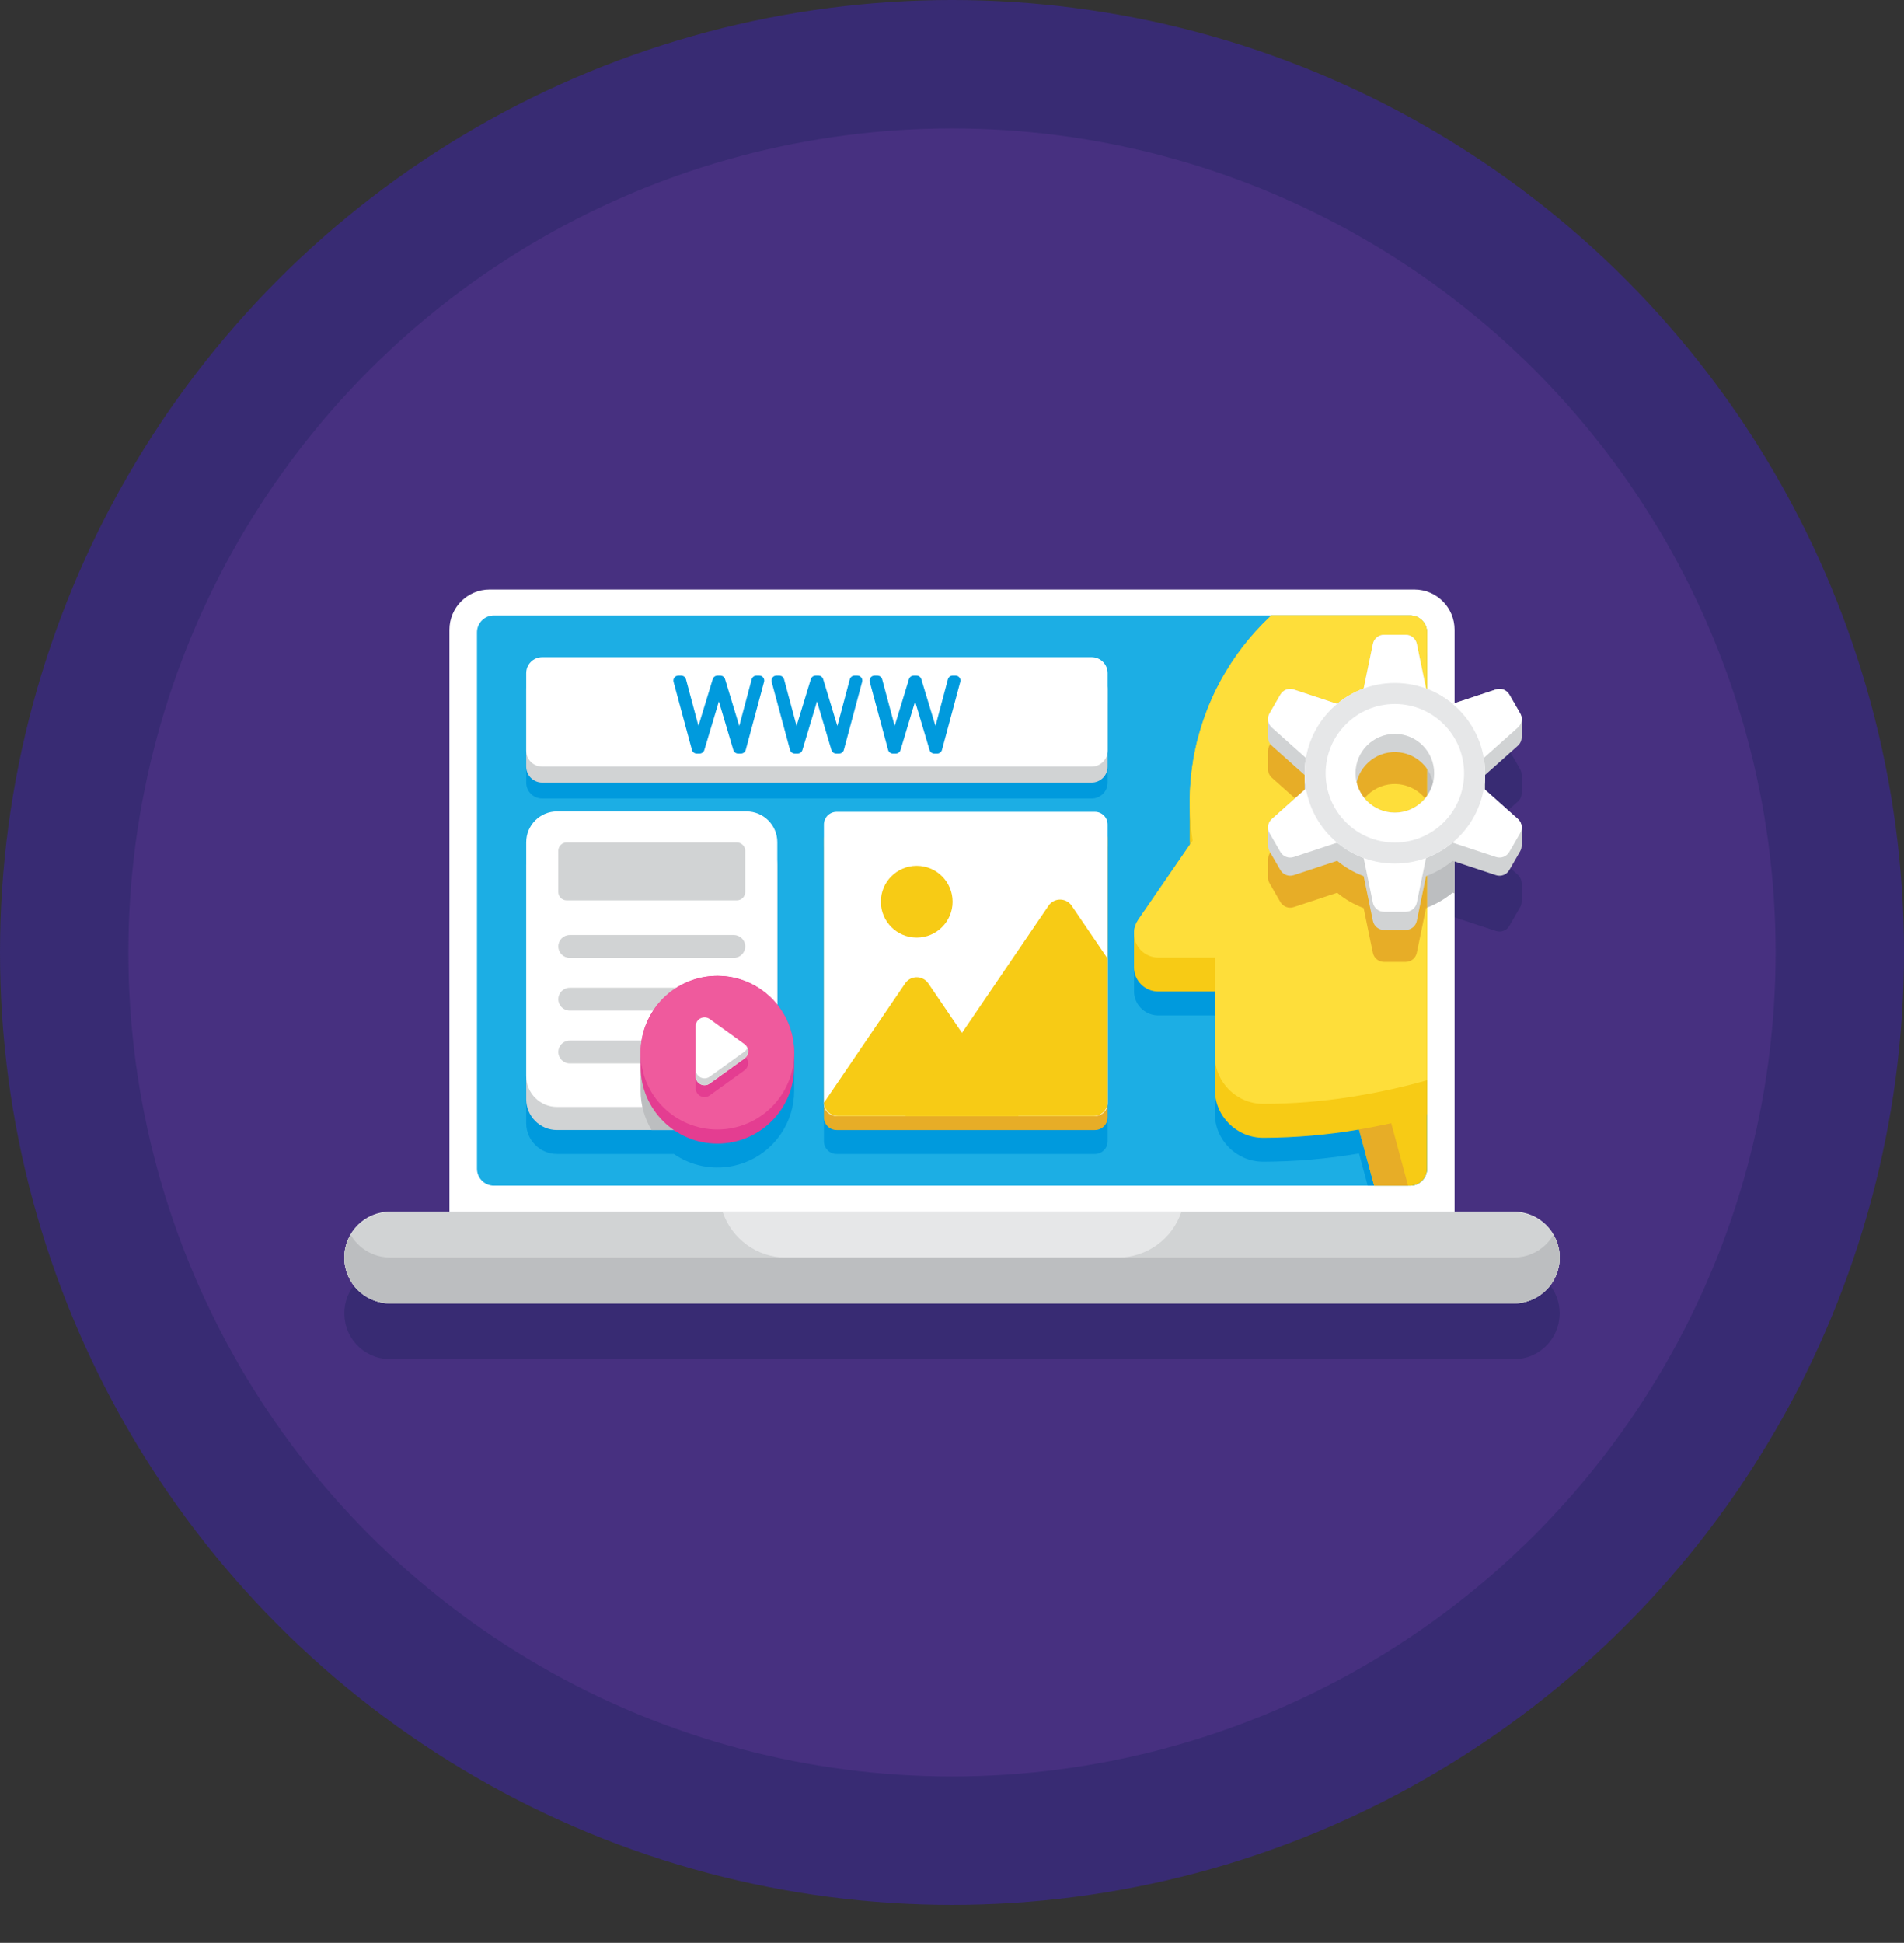 <?xml version="1.0" encoding="utf-8"?>
<!-- Generator: Adobe Illustrator 16.0.0, SVG Export Plug-In . SVG Version: 6.00 Build 0)  -->
<!DOCTYPE svg PUBLIC "-//W3C//DTD SVG 1.1//EN" "http://www.w3.org/Graphics/SVG/1.1/DTD/svg11.dtd">
<svg version="1.1" id="Layer_1" xmlns="http://www.w3.org/2000/svg" xmlns:xlink="http://www.w3.org/1999/xlink" x="0px" y="0px"
	 width="496.461px" height="506.351px" viewBox="0 0 496.461 506.351" enable-background="new 0 0 496.461 506.351"
	 xml:space="preserve">
<rect x="0" y="0" width="496.461" height="506.351" fill="#333333" stroke="none"/>
<g id="Group_7020" transform="translate(-403 -30425.299)">
	<g id="Online_PR" transform="translate(394.4 30416.699)">
		<g id="Group_6192" transform="translate(8.6 8.6)">
			<g id="Group_6190">
				<circle id="Ellipse_2116" fill="#382B73" cx="248.23" cy="248.229" r="248.23"/>
			</g>
			<g id="Group_6191" transform="translate(33.474 33.474)">
				<circle id="Ellipse_2117" fill="#473080" cx="214.757" cy="214.756" r="214.757"/>
			</g>
		</g>
		<path id="Path_17401" fill="#382B73" d="M415.289,350.891c0-0.3-0.023-0.59-0.045-0.884c0-0.081,0-0.16-0.012-0.239l0,0
			c-0.579-6.143-5.735-10.837-11.906-10.838H387.87v-91.252l10.792,3.57c1.333,0.441,2.791-0.115,3.491-1.331l2.825-4.894
			c0.264-0.459,0.399-0.981,0.394-1.511v-4.634c-0.003-0.14-0.015-0.279-0.035-0.418c-0.006-0.056,0-0.112-0.016-0.166
			c-0.051-0.278-0.143-0.548-0.271-0.8c-0.031-0.062-0.066-0.123-0.101-0.183c-0.148-0.265-0.339-0.504-0.563-0.709l-8.56-7.626
			v-3.844l8.56-7.626c0.647-0.578,1.009-1.411,0.988-2.279v-4.636c0-0.112-0.029-0.225-0.039-0.339
			c-0.007-0.104-0.019-0.208-0.037-0.31c-0.059-0.302-0.165-0.593-0.316-0.861l-2.825-4.894c-0.7-1.215-2.159-1.771-3.49-1.328
			l-5.521,1.825l-5.271,1.744v-19.144c0.001-5.793-4.694-10.492-10.487-10.493c-0.003,0-0.005,0-0.007,0H136.282
			c-5.795,0-10.493,4.696-10.493,10.491c0,0,0,0.001,0,0.002v151.651H110.33c-6.17,0.001-11.327,4.695-11.906,10.838l0,0
			c-0.015,0.148-0.017,0.3-0.023,0.45c-0.012,0.225-0.033,0.446-0.033,0.674c0,0.041,0.006,0.082,0.006,0.127l0,0
			c0,0.168,0.015,0.334,0.025,0.5c0.012,0.252,0.025,0.5,0.054,0.752l0,0c0.015,0.134,0.037,0.263,0.06,0.392
			c0.099,0.677,0.255,1.343,0.468,1.992l0,0c0.054,0.161,0.114,0.321,0.177,0.479c0.081,0.217,0.166,0.428,0.26,0.639l0,0
			c0.075,0.166,0.156,0.33,0.239,0.494l0,0c0.125,0.248,0.258,0.486,0.4,0.725c0.062,0.1,0.125,0.208,0.189,0.311l0,0
			c0.967,1.516,2.262,2.795,3.79,3.743l0,0c0.083,0.052,0.166,0.101,0.247,0.152c1.346,0.791,2.835,1.31,4.382,1.524l0,0
			c0.137,0.019,0.27,0.047,0.407,0.062l0,0c0.417,0.044,0.836,0.065,1.256,0.065h293c0.422,0.001,0.843-0.021,1.262-0.063l0,0
			c0.137-0.016,0.27-0.044,0.404-0.063l0,0c1.07-0.146,2.115-0.438,3.106-0.867l0,0c0.162-0.07,0.316-0.151,0.474-0.229l0,0
			c0.272-0.133,0.536-0.273,0.801-0.426l0.246-0.15l0,0c0.979-0.609,1.866-1.355,2.635-2.216c0.022-0.024,0.046-0.05,0.065-0.075
			l0,0c0.219-0.248,0.424-0.509,0.622-0.774c0.037-0.05,0.077-0.101,0.112-0.15l0,0c0.123-0.173,0.241-0.347,0.353-0.526l0,0
			c0.101-0.153,0.193-0.31,0.285-0.469l0,0c0.106-0.184,0.2-0.371,0.3-0.56l0,0c0.055-0.108,0.106-0.22,0.158-0.331
			c0.322-0.689,0.577-1.409,0.759-2.148c0.027-0.1,0.057-0.199,0.079-0.3l0,0c0.048-0.218,0.083-0.438,0.121-0.661l0,0
			c0.029-0.183,0.063-0.363,0.083-0.549l0,0C415.256,351.831,415.288,351.361,415.289,350.891z"/>
		<g id="Group_6209" transform="translate(98.368 162.237)">
			<g id="Group_6193">
				<path id="Path_17402" fill="#FFFFFF" d="M289.503,162.143H27.422V10.492c0-5.794,4.696-10.493,10.491-10.493
					c0,0,0.001,0,0.002,0h241.1c5.794,0,10.491,4.697,10.491,10.491c0,0,0,0.001,0,0.002v151.651H289.503z"/>
				<path id="Path_17403" fill="#1CAEE4" d="M277.908,155.378H39.019c-2.44,0-4.418-1.978-4.418-4.418V11.18
					c0-2.44,1.978-4.418,4.418-4.418h238.89c2.44,0,4.418,1.978,4.418,4.418v139.782
					C282.326,153.401,280.347,155.378,277.908,155.378z"/>
				<path id="Path_17404" fill="#E6E7E8" d="M304.962,186.068h-293C5.356,186.068,0,180.712,0,174.106l0,0l0,0
					c0-6.606,5.355-11.962,11.962-11.962l0,0h293c6.604,0.002,11.958,5.356,11.959,11.961l0,0
					C316.921,180.711,311.568,186.066,304.962,186.068z"/>
				<path id="Path_17405" fill="#D1D3D4" d="M306.624,185.939c0.272-0.037,0.545-0.075,0.812-0.131
					c0.16-0.033,0.315-0.081,0.474-0.123c0.235-0.06,0.473-0.116,0.7-0.191c0.164-0.052,0.322-0.116,0.482-0.177
					c0.216-0.079,0.432-0.158,0.642-0.249c0.162-0.071,0.316-0.152,0.474-0.229c0.2-0.1,0.4-0.2,0.593-0.3
					c0.155-0.087,0.3-0.183,0.455-0.277c0.185-0.114,0.369-0.231,0.547-0.353c0.147-0.1,0.289-0.212,0.43-0.322
					c0.171-0.131,0.339-0.262,0.5-0.4c0.137-0.119,0.268-0.241,0.4-0.364c0.155-0.146,0.308-0.293,0.454-0.447
					c0.125-0.131,0.247-0.266,0.366-0.4c0.14-0.16,0.274-0.322,0.405-0.489c0.112-0.143,0.222-0.289,0.328-0.439
					c0.123-0.173,0.241-0.349,0.355-0.528c0.101-0.154,0.193-0.31,0.285-0.47c0.106-0.185,0.206-0.374,0.3-0.565
					c0.083-0.164,0.164-0.328,0.239-0.495c0.087-0.2,0.168-0.4,0.245-0.6c0.067-0.17,0.131-0.343,0.189-0.518
					c0.068-0.208,0.127-0.422,0.185-0.634c0.048-0.177,0.1-0.353,0.137-0.534c0.048-0.218,0.085-0.443,0.121-0.665
					c0.029-0.183,0.063-0.364,0.083-0.549c0.027-0.231,0.037-0.466,0.052-0.7c0.011-0.185,0.025-0.368,0.029-0.553
					c0-0.249-0.012-0.5-0.024-0.755c-0.009-0.164-0.011-0.333-0.025-0.495c-0.574-6.258-6.235-10.84-12.526-10.84h-85.954
					c-0.05,0-0.095,0.033-0.109,0.081c-2.4,7.1-9.06,11.879-16.554,11.881h-86.5c-7.494-0.003-14.152-4.782-16.553-11.881
					c-0.016-0.047-0.06-0.08-0.11-0.081H12.582c-6.291,0-11.952,4.582-12.526,10.84c-0.015,0.162-0.017,0.331-0.025,0.495
					c-0.012,0.252-0.029,0.505-0.025,0.755c0,0.187,0.017,0.37,0.029,0.553c0.012,0.233,0.025,0.468,0.05,0.7
					c0.021,0.185,0.054,0.368,0.085,0.551c0.035,0.222,0.073,0.447,0.121,0.665c0.04,0.181,0.089,0.358,0.137,0.536
					c0.058,0.212,0.116,0.424,0.185,0.632c0.058,0.177,0.125,0.347,0.191,0.52c0.077,0.2,0.158,0.4,0.245,0.6
					c0.075,0.168,0.156,0.333,0.239,0.495c0.1,0.191,0.2,0.38,0.3,0.565c0.091,0.158,0.187,0.314,0.285,0.468
					c0.114,0.179,0.233,0.355,0.356,0.528c0.106,0.148,0.214,0.3,0.328,0.439c0.131,0.166,0.268,0.328,0.407,0.489
					c0.121,0.137,0.241,0.272,0.366,0.4c0.148,0.154,0.3,0.3,0.455,0.447c0.131,0.123,0.264,0.247,0.4,0.364
					c0.162,0.139,0.331,0.271,0.5,0.4c0.141,0.11,0.285,0.22,0.43,0.322c0.179,0.125,0.364,0.239,0.549,0.353
					c0.152,0.094,0.3,0.189,0.455,0.277c0.193,0.108,0.393,0.2,0.59,0.3c0.158,0.077,0.314,0.158,0.476,0.229
					c0.21,0.091,0.424,0.168,0.64,0.247c0.16,0.06,0.318,0.125,0.482,0.177c0.231,0.073,0.466,0.131,0.7,0.191
					c0.158,0.039,0.314,0.087,0.474,0.123c0.266,0.056,0.538,0.091,0.809,0.131c0.137,0.019,0.27,0.048,0.407,0.063
					c0.417,0.044,0.836,0.066,1.256,0.067h293c0.421,0,0.841-0.023,1.258-0.067C306.355,185.987,306.488,185.958,306.624,185.939z"
					/>
				<path id="Path_17406" fill="#BCBEC0" d="M316.868,172.983c-0.166-1.692-0.717-3.324-1.608-4.771
					c-0.069,0.116-0.138,0.231-0.21,0.343c-0.114,0.179-0.233,0.356-0.356,0.528c-0.105,0.148-0.216,0.3-0.328,0.439
					c-0.131,0.166-0.266,0.328-0.405,0.489c-0.117,0.137-0.24,0.272-0.365,0.4c-0.148,0.154-0.3,0.3-0.455,0.447
					c-0.131,0.123-0.265,0.247-0.4,0.364c-0.162,0.139-0.331,0.27-0.5,0.4c-0.141,0.108-0.285,0.218-0.43,0.322
					c-0.179,0.125-0.362,0.239-0.547,0.355c-0.152,0.094-0.3,0.189-0.455,0.277c-0.193,0.108-0.394,0.206-0.593,0.3
					c-0.158,0.077-0.314,0.158-0.475,0.229c-0.21,0.091-0.426,0.168-0.642,0.247c-0.16,0.06-0.318,0.125-0.482,0.177
					c-0.23,0.073-0.466,0.131-0.7,0.191c-0.157,0.039-0.312,0.087-0.474,0.123c-0.266,0.056-0.538,0.094-0.811,0.131
					c-0.138,0.019-0.269,0.048-0.407,0.062c-0.418,0.044-0.838,0.066-1.258,0.066h-293c-0.419,0-0.839-0.022-1.256-0.066
					c-0.137-0.015-0.272-0.044-0.407-0.062c-0.272-0.037-0.545-0.075-0.809-0.131c-0.16-0.033-0.316-0.081-0.474-0.123
					c-0.235-0.06-0.472-0.116-0.7-0.191c-0.164-0.052-0.322-0.118-0.482-0.177c-0.214-0.079-0.43-0.156-0.64-0.247
					c-0.162-0.071-0.318-0.152-0.476-0.229c-0.2-0.1-0.4-0.193-0.59-0.3c-0.156-0.087-0.3-0.183-0.455-0.276
					c-0.185-0.114-0.37-0.231-0.549-0.356c-0.148-0.1-0.289-0.212-0.43-0.322c-0.17-0.131-0.339-0.262-0.5-0.4
					c-0.137-0.119-0.27-0.241-0.4-0.364c-0.156-0.146-0.308-0.293-0.455-0.447c-0.125-0.131-0.245-0.266-0.366-0.4
					c-0.139-0.16-0.277-0.322-0.407-0.489c-0.112-0.143-0.222-0.289-0.328-0.439c-0.123-0.173-0.241-0.349-0.356-0.528
					c-0.073-0.112-0.141-0.229-0.208-0.343c-0.892,1.447-1.442,3.079-1.609,4.771c-0.015,0.162-0.017,0.331-0.025,0.495
					c-0.012,0.252-0.029,0.505-0.025,0.755c0,0.187,0.017,0.37,0.029,0.553c0.012,0.233,0.025,0.468,0.05,0.7
					c0.021,0.185,0.054,0.368,0.085,0.551c0.035,0.222,0.073,0.447,0.121,0.665c0.039,0.181,0.089,0.358,0.137,0.536
					c0.058,0.212,0.116,0.424,0.185,0.632c0.058,0.177,0.125,0.347,0.191,0.52c0.077,0.2,0.158,0.4,0.245,0.6
					c0.075,0.168,0.156,0.333,0.239,0.495c0.1,0.191,0.2,0.38,0.3,0.565c0.091,0.158,0.187,0.314,0.285,0.468
					c0.114,0.179,0.233,0.356,0.356,0.528c0.106,0.148,0.214,0.3,0.328,0.439c0.131,0.166,0.268,0.328,0.407,0.489
					c0.121,0.137,0.241,0.272,0.366,0.4c0.148,0.154,0.3,0.3,0.455,0.447c0.131,0.123,0.264,0.247,0.4,0.364
					c0.162,0.139,0.331,0.27,0.5,0.4c0.141,0.11,0.285,0.22,0.43,0.322c0.179,0.125,0.364,0.239,0.549,0.353
					c0.152,0.094,0.3,0.189,0.455,0.276c0.193,0.108,0.393,0.2,0.59,0.3c0.158,0.077,0.314,0.158,0.476,0.229
					c0.21,0.091,0.424,0.168,0.64,0.247c0.16,0.06,0.318,0.125,0.482,0.177c0.231,0.073,0.466,0.131,0.7,0.191
					c0.158,0.039,0.314,0.087,0.474,0.123c0.266,0.056,0.538,0.091,0.809,0.131c0.137,0.019,0.27,0.048,0.407,0.062
					c0.417,0.044,0.836,0.067,1.256,0.067h293c0.421,0.001,0.841-0.019,1.26-0.062c0.137-0.015,0.27-0.044,0.407-0.063
					c0.271-0.037,0.545-0.075,0.811-0.131c0.16-0.033,0.316-0.081,0.474-0.123c0.235-0.06,0.473-0.116,0.7-0.191
					c0.164-0.052,0.322-0.116,0.482-0.177c0.216-0.079,0.432-0.158,0.642-0.249c0.162-0.071,0.316-0.152,0.475-0.229
					c0.199-0.1,0.399-0.2,0.593-0.3c0.156-0.087,0.3-0.183,0.455-0.276c0.185-0.114,0.37-0.231,0.547-0.353
					c0.147-0.1,0.289-0.212,0.43-0.322c0.17-0.131,0.339-0.262,0.5-0.4c0.137-0.119,0.269-0.241,0.4-0.364
					c0.156-0.146,0.308-0.293,0.455-0.447c0.125-0.131,0.247-0.266,0.365-0.4c0.14-0.16,0.274-0.322,0.405-0.489
					c0.112-0.143,0.223-0.289,0.328-0.439c0.123-0.173,0.241-0.349,0.356-0.528c0.1-0.154,0.192-0.31,0.284-0.47
					c0.106-0.185,0.206-0.374,0.301-0.565c0.083-0.164,0.164-0.328,0.238-0.495c0.087-0.2,0.168-0.4,0.245-0.6
					c0.067-0.17,0.131-0.343,0.189-0.518c0.068-0.208,0.127-0.422,0.185-0.634c0.048-0.177,0.101-0.353,0.137-0.534
					c0.049-0.218,0.086-0.443,0.121-0.665c0.029-0.183,0.063-0.364,0.083-0.549c0.027-0.231,0.037-0.466,0.053-0.7
					c0.01-0.185,0.024-0.368,0.028-0.553c0-0.249-0.012-0.5-0.024-0.755C316.885,173.314,316.883,173.145,316.868,172.983z"/>
			</g>
			<path id="Path_17407" fill="#009ADD" d="M282.323,17.38c-0.016-2.431-1.993-4.392-4.424-4.387h-36.174
				c-0.188,0.166-0.354,0.333-0.521,0.5c-2.493,2.361-4.8,4.913-6.899,7.63c-1.039,1.351-2.037,2.744-2.974,4.179
				c-0.457,0.707-0.915,1.434-1.351,2.162c-0.894,1.455-1.7,2.952-2.474,4.47c-0.374,0.769-0.748,1.518-1.101,2.308
				c-0.707,1.538-1.351,3.118-1.933,4.719c-0.291,0.811-0.562,1.622-0.832,2.432c-0.521,1.622-0.978,3.264-1.394,4.927
				c-1.285,5.448-1.886,11.035-1.788,16.632v8.5c0.021,0.416,0.021,0.832,0.043,1.268l-13.451,19.542
				c-0.182,0.275-0.35,0.559-0.5,0.852c-0.136,0.291-0.254,0.589-0.354,0.894c-0.186,0.584-0.277,1.195-0.27,1.809v8.545
				c-0.176,3.494,2.514,6.469,6.007,6.645c0.104,0.005,0.208,0.008,0.313,0.008h14.739v25.488
				c-0.003,6.978,5.652,12.637,12.63,12.64c0.004,0,0.007,0,0.011,0c8.366-0.023,16.716-0.746,24.962-2.16l2.266,8.395h11.048
				c2.44,0,4.418-1.978,4.418-4.418V17.38L282.323,17.38z"/>
			<g id="Group_6194" transform="translate(205.918 6.757)">
				<path id="Path_17408" fill="#F7CB15" d="M76.405,72.535v71.66c0.005,2.44-1.97,4.423-4.41,4.428c-0.006,0-0.012,0-0.018,0
					h-9.355l-3.949-14.636l-0.438-1.6l-1.871-6.881l-14.3-52.972h34.341V72.535z"/>
				<path id="Path_17409" fill="#E7AD27" d="M71.462,148.626h-8.837l-3.949-14.636l-0.438-1.6l-1.85-6.881h-0.021l-14.3-52.972
					h8.857l13.88,51.432l2.266,8.378L71.462,148.626z"/>
				<path id="Path_17410" fill="#F7CB15" d="M76.41,4.427v125.571c-3.077,0.873-6.2,1.642-9.335,2.349
					c-2.786,0.6-5.592,1.164-8.399,1.642c-8.249,1.416-16.601,2.139-24.97,2.162c-6.978,0.003-12.637-5.652-12.64-12.63
					c0-0.003,0-0.007,0-0.01V98.023H6.326c-3.498-0.003-6.331-2.842-6.328-6.34c0-0.104,0.003-0.209,0.008-0.313v-8.545
					c-0.007-0.613,0.084-1.224,0.271-1.809c0.1-0.305,0.218-0.604,0.353-0.894c0.151-0.293,0.318-0.578,0.5-0.852L14.58,59.728
					c-0.021-0.437-0.021-0.852-0.042-1.268v-8.5c-0.098-5.597,0.503-11.184,1.788-16.632c0.416-1.663,0.873-3.306,1.394-4.927
					c0.27-0.811,0.541-1.622,0.832-2.432c0.582-1.6,1.227-3.181,1.933-4.719c0.354-0.79,0.729-1.538,1.1-2.308
					c0.77-1.518,1.58-3.015,2.475-4.47c0.437-0.728,0.894-1.455,1.351-2.162c0.937-1.435,1.934-2.827,2.974-4.179
					c2.099-2.718,4.406-5.269,6.899-7.63c0.166-0.166,0.333-0.333,0.521-0.5h36.174c2.44-0.008,4.426,1.963,4.434,4.404
					C76.41,4.412,76.41,4.42,76.41,4.427z"/>
				<path id="Path_17411" fill="#FEDE3A" d="M76.41,4.427v116.714c-3.824,1.081-7.691,2.037-11.6,2.827
					c-2.807,0.6-5.592,1.1-8.42,1.538h-0.021c-7.496,1.177-15.072,1.775-22.661,1.788c-6.978,0.003-12.637-5.652-12.64-12.63
					c0-0.003,0-0.007,0-0.01V89.167H6.328c-3.49,0-6.32-2.828-6.32-6.318c0-0.008,0-0.016,0-0.023
					C0,82.213,0.09,81.602,0.277,81.017c0.1-0.305,0.218-0.604,0.354-0.894c0.15-0.293,0.317-0.578,0.5-0.852l13.446-19.543
					l0.707-1.019c-0.454-2.896-0.704-5.821-0.748-8.753c-0.098-5.597,0.503-11.184,1.788-16.632
					c0.416-1.663,0.873-3.306,1.394-4.927c0.27-0.811,0.541-1.622,0.832-2.432c0.582-1.6,1.227-3.181,1.933-4.719
					c0.353-0.79,0.728-1.538,1.1-2.308c0.77-1.518,1.601-3.015,2.475-4.47c0.437-0.728,0.894-1.455,1.351-2.162
					c0.937-1.435,1.934-2.827,2.974-4.179c2.099-2.718,4.406-5.269,6.899-7.63c0.166-0.166,0.333-0.333,0.521-0.5h36.177
					c2.44-0.008,4.425,1.964,4.433,4.405C76.41,4.41,76.41,4.419,76.41,4.427z"/>
			</g>
			<g id="Group_6196" transform="translate(47.44 17.64)">
				<path id="Path_17412" fill="#009ADD" d="M147.44,36.83H4.158c-2.296,0-4.158-1.862-4.158-4.158v-20.2
					c0-2.296,1.862-4.158,4.158-4.158h143.286c2.296,0,4.158,1.862,4.158,4.158l0,0v20.2
					C151.601,34.969,149.738,36.831,147.44,36.83z"/>
				<path id="Path_17413" fill="#D1D3D4" d="M147.44,32.672H4.158c-2.296,0-4.158-1.862-4.158-4.158v-20.2
					c0-2.296,1.862-4.157,4.158-4.158h143.286c2.296,0,4.158,1.861,4.158,4.158l0,0v20.2
					C151.601,30.811,149.738,32.673,147.44,32.672z"/>
				<path id="Path_17414" fill="#FFFFFF" d="M147.44,28.514H4.158c-2.296,0-4.158-1.862-4.158-4.158v-20.2
					c0-2.296,1.862-4.158,4.158-4.158h143.286c2.296,0,4.158,1.862,4.158,4.158l0,0v20.2
					C151.601,26.653,149.738,28.515,147.44,28.514z"/>
				<g id="Group_6195" transform="translate(38.374 4.8)">
					<path id="Path_17415" fill="#009ADD" d="M22.39-0.001h-0.719c-0.587,0.002-1.1,0.396-1.252,0.963l-3.241,12.162l-3.707-12.2
						c-0.167-0.545-0.669-0.917-1.239-0.919h-0.73c-0.569,0.001-1.071,0.373-1.239,0.917L6.537,13.115L3.279,0.965
						c-0.153-0.566-0.666-0.959-1.252-0.96H1.295C0.577,0.009-0.002,0.594,0.002,1.311c0,0.109,0.015,0.218,0.042,0.324L4.83,19.367
						c0.154,0.565,0.667,0.957,1.252,0.958h0.742c0.572-0.001,1.076-0.376,1.241-0.923l3.8-12.669L15.632,19.4
						c0.166,0.548,0.67,0.924,1.243,0.925h0.742c0.585-0.001,1.098-0.393,1.252-0.958l4.775-17.732
						c0.186-0.693-0.227-1.406-0.92-1.592C22.615,0.014,22.503-0.001,22.39-0.001z"/>
					<path id="Path_17416" fill="#009ADD" d="M47.972-0.001h-0.719c-0.587,0.002-1.1,0.396-1.252,0.963L42.76,13.124l-3.707-12.2
						c-0.167-0.545-0.669-0.917-1.239-0.919h-0.73c-0.569,0.001-1.071,0.373-1.239,0.917L32.12,13.111l-3.26-12.15
						c-0.153-0.566-0.666-0.959-1.252-0.96h-0.732c-0.718,0.002-1.298,0.586-1.295,1.304c0,0.111,0.015,0.222,0.043,0.33
						l4.786,17.732c0.154,0.565,0.667,0.957,1.252,0.958h0.742c0.572-0.001,1.075-0.376,1.241-0.923l3.8-12.669L41.212,19.4
						c0.166,0.548,0.67,0.924,1.243,0.925h0.742c0.585-0.001,1.098-0.393,1.252-0.958L49.22,1.635
						c0.186-0.693-0.226-1.406-0.919-1.592c-0.108-0.029-0.22-0.044-0.333-0.044H47.972z"/>
					<path id="Path_17417" fill="#009ADD" d="M74.585,0.505c-0.246-0.319-0.626-0.507-1.028-0.507h-0.72
						C72.25,0,71.737,0.394,71.585,0.961l-3.241,12.162l-3.707-12.2c-0.167-0.545-0.67-0.917-1.24-0.918h-0.73
						c-0.569,0.001-1.071,0.373-1.239,0.917l-3.726,12.193l-3.26-12.15c-0.153-0.566-0.666-0.959-1.252-0.96h-0.732
						c-0.718,0.002-1.298,0.586-1.296,1.304c0,0.111,0.015,0.222,0.044,0.33l4.786,17.732c0.154,0.565,0.667,0.957,1.252,0.958
						h0.742c0.572-0.001,1.075-0.376,1.241-0.923l3.8-12.669l3.77,12.668c0.166,0.548,0.67,0.924,1.243,0.925h0.742
						c0.585-0.001,1.098-0.393,1.252-0.958l4.772-17.737C74.913,1.244,74.831,0.826,74.585,0.505z"/>
				</g>
			</g>
			<path id="Path_17418" fill="#BCBEC0" d="M288.977,38.126l-0.025-0.019c-0.179-0.148-0.37-0.279-0.553-0.422
				c-0.378-0.3-0.757-0.59-1.154-0.863c-0.24-0.166-0.49-0.314-0.737-0.472c-0.358-0.227-0.718-0.451-1.088-0.661
				c-0.268-0.15-0.543-0.287-0.816-0.428c-0.368-0.189-0.74-0.37-1.118-0.538c-0.287-0.129-0.576-0.247-0.867-0.364
				c-0.1-0.037-0.192-0.079-0.291-0.121v20.869c0.734,1.04,1.267,2.208,1.57,3.445c-0.075,0.322-0.188,0.628-0.291,0.938
				c-0.151,0.452-0.335,0.892-0.549,1.318c-0.16,0.336-0.337,0.663-0.532,0.979c-0.06,0.091-0.131,0.175-0.2,0.26v20.867
				c2.415-0.92,4.662-2.233,6.649-3.886l0.523,0.175V37.951L288.977,38.126z"/>
			<path id="Path_17419" fill="#E7AD27" d="M282.328,62.048c-0.1,0.137-0.206,0.274-0.312,0.41c-0.206,0.266-0.41,0.532-0.641,0.778
				c-0.188,0.2-0.395,0.383-0.6,0.568c-0.256,0.231-0.52,0.453-0.8,0.659c-0.214,0.158-0.433,0.3-0.659,0.445
				c-0.313,0.192-0.636,0.367-0.967,0.524c-0.226,0.108-0.447,0.218-0.68,0.31c-0.39,0.148-0.788,0.272-1.193,0.37
				c-0.206,0.052-0.4,0.123-0.613,0.162c-1.275,0.261-2.591,0.261-3.867,0c-0.21-0.039-0.409-0.108-0.612-0.162
				c-0.405-0.099-0.804-0.223-1.193-0.37c-0.233-0.091-0.455-0.2-0.68-0.31c-0.332-0.157-0.654-0.332-0.967-0.524
				c-0.228-0.141-0.447-0.289-0.659-0.445c-0.278-0.206-0.545-0.426-0.801-0.659c-0.199-0.185-0.411-0.368-0.6-0.568
				c-0.227-0.249-0.439-0.508-0.64-0.778c-0.17-0.222-0.355-0.432-0.507-0.669c-0.195-0.317-0.372-0.644-0.532-0.979
				c-0.214-0.426-0.397-0.866-0.549-1.318c-0.113-0.308-0.211-0.621-0.291-0.938c1.298-5.492,6.803-8.891,12.295-7.593
				c2.465,0.583,4.627,2.061,6.063,4.148V34.237c-0.085-0.037-0.168-0.075-0.256-0.106l-0.279-1.347l-2.137-10.318
				c-0.068-0.336-0.195-0.657-0.376-0.948c-0.538-0.876-1.493-1.41-2.521-1.41h-5.651c-1.404-0.001-2.615,0.985-2.9,2.36
				l-2.137,10.318l-0.279,1.347c-0.185,0.069-0.361,0.156-0.547,0.229c-0.291,0.116-0.58,0.235-0.867,0.364
				c-0.378,0.168-0.75,0.351-1.117,0.538c-0.274,0.139-0.55,0.279-0.817,0.428c-0.37,0.208-0.729,0.432-1.083,0.659
				c-0.247,0.158-0.5,0.308-0.742,0.474c-0.395,0.272-0.772,0.565-1.151,0.861c-0.184,0.143-0.377,0.274-0.556,0.424
				c-0.008,0.006-0.016,0.012-0.022,0.019l-11.316-3.742c-1.333-0.441-2.792,0.115-3.493,1.331l-2.825,4.894
				c-0.149,0.269-0.257,0.559-0.315,0.861c-0.018,0.104-0.03,0.208-0.037,0.312c-0.02,0.112-0.032,0.224-0.039,0.337v4.634
				c-0.022,0.867,0.338,1.701,0.985,2.279l8.559,7.626v3.844l-8.559,7.626c-0.224,0.206-0.412,0.445-0.562,0.709
				c-0.036,0.06-0.069,0.122-0.1,0.185c-0.129,0.252-0.221,0.521-0.272,0.8c-0.01,0.056-0.006,0.11-0.015,0.166
				c-0.021,0.138-0.033,0.278-0.035,0.418v4.634c-0.008,0.529,0.128,1.051,0.394,1.509l2.824,4.894
				c0.701,1.216,2.161,1.772,3.493,1.331l11.316-3.742c2.056,1.715,4.389,3.065,6.899,3.994l2.416,11.665
				c0.285,1.375,1.496,2.36,2.9,2.36h5.651c1.403,0,2.615-0.985,2.899-2.36l2.416-11.665c0.087-0.033,0.168-0.075,0.256-0.108
				V62.048H282.328z"/>
			<g id="Group_6201" transform="translate(240.859 11.79)">
				<path id="Path_17420" fill="#D1D3D4" d="M56.597,36.55l8.56-7.626c0.647-0.578,1.009-1.411,0.988-2.279v-4.634
					c0.008-0.53-0.129-1.052-0.394-1.511l-2.825-4.894c-0.701-1.216-2.16-1.772-3.493-1.331l-11.315,3.742
					c-2.056-1.715-4.39-3.065-6.9-3.994L38.801,2.358c-0.284-1.375-1.496-2.361-2.899-2.36H30.25c-1.404,0-2.615,0.985-2.9,2.36
					l-2.415,11.67c-2.511,0.928-4.844,2.279-6.899,3.994L6.719,14.28c-1.332-0.441-2.791,0.115-3.493,1.331l-2.824,4.894
					c-0.264,0.459-0.399,0.981-0.394,1.511v4.634c-0.022,0.867,0.338,1.701,0.985,2.279l8.559,7.626v3.844l-8.559,7.626
					c-0.647,0.578-1.008,1.411-0.985,2.279v4.624C0,55.458,0.136,55.98,0.401,56.439l2.824,4.894
					c0.701,1.216,2.161,1.772,3.493,1.331l11.316-3.742c2.056,1.714,4.389,3.065,6.899,3.994l2.416,11.665
					c0.285,1.375,1.496,2.361,2.9,2.36h5.651c1.403,0.001,2.615-0.985,2.899-2.36l2.416-11.665c2.511-0.928,4.845-2.279,6.9-3.994
					l11.315,3.742c1.333,0.441,2.792-0.115,3.493-1.331l2.825-4.894c0.264-0.459,0.399-0.981,0.393-1.511v-4.63
					c0.022-0.868-0.339-1.702-0.987-2.279l-8.56-7.626L56.597,36.55L56.597,36.55z M33.073,46.363
					c-4.752-0.002-8.879-3.269-9.974-7.892c1.301-5.508,6.819-8.919,12.327-7.619c3.778,0.892,6.728,3.841,7.619,7.619
					C41.951,43.094,37.825,46.36,33.073,46.363L33.073,46.363z"/>
				<g id="Group_6200" transform="translate(0 0.004)">
					<g id="Group_6197" transform="translate(24.714)">
						<path id="Path_17421" fill="#FFFFFF" d="M16.719,15.09H0L2.636,2.358c0.285-1.375,1.496-2.361,2.9-2.36h5.651
							c1.403-0.001,2.615,0.985,2.899,2.36L16.719,15.09z"/>
						<path id="Path_17422" fill="#FFFFFF" d="M0,57.111h16.719l-2.64,12.732c-0.284,1.375-1.496,2.361-2.9,2.36h-5.65
							c-1.404,0.001-2.615-0.985-2.9-2.36L0,57.111z"/>
					</g>
					<g id="Group_6198" transform="translate(0 14.122)">
						<path id="Path_17423" fill="#FFFFFF" d="M10.7,25.245l8.359,14.48L6.715,43.808c-1.332,0.441-2.792-0.115-3.493-1.331
							l-2.824-4.894c-0.701-1.215-0.453-2.755,0.595-3.688L10.7,25.245z"/>
						<path id="Path_17424" fill="#FFFFFF" d="M55.45,18.712l-8.36-14.48l12.345-4.083c1.333-0.441,2.792,0.115,3.493,1.331
							l2.825,4.894c0.701,1.215,0.452,2.755-0.595,3.688L55.45,18.712z"/>
					</g>
					<g id="Group_6199" transform="translate(0 14.124)">
						<path id="Path_17425" fill="#FFFFFF" d="M47.09,39.72l8.36-14.48l9.709,8.649c1.047,0.933,1.296,2.473,0.595,3.688
							l-2.825,4.894c-0.701,1.215-2.16,1.771-3.493,1.331L47.09,39.72z"/>
						<path id="Path_17426" fill="#FFFFFF" d="M19.06,4.232L10.7,18.712l-9.709-8.651c-1.048-0.933-1.296-2.473-0.595-3.688
							l2.824-4.894c0.702-1.215,2.161-1.771,3.493-1.331L19.06,4.232z"/>
					</g>
				</g>
				<path id="Path_17427" fill="#FFFFFF" d="M33.074,12.579c-12.993,0-23.526,10.533-23.526,23.526
					c0,12.993,10.533,23.526,23.526,23.526S56.6,49.098,56.6,36.105C56.6,23.112,46.067,12.579,33.074,12.579L33.074,12.579z
					 M33.074,46.362c-5.666,0-10.258-4.593-10.258-10.258c0-5.665,4.592-10.258,10.258-10.258c5.665,0,10.258,4.593,10.258,10.258
					l0,0C43.332,41.769,38.739,46.362,33.074,46.362z"/>
				<path id="Path_17428" fill="#E6E7E8" d="M33.074,12.579c-12.993,0-23.526,10.533-23.526,23.526
					c0,12.993,10.533,23.526,23.526,23.526S56.6,49.098,56.6,36.105C56.6,23.112,46.067,12.579,33.074,12.579L33.074,12.579z
					 M33.074,54.157c-9.97,0-18.052-8.081-18.052-18.05c-0.001-9.969,8.08-18.051,18.05-18.052c9.969,0,18.051,8.081,18.052,18.05
					c0,0.001,0,0.001,0,0.002C51.124,46.076,43.043,54.157,33.074,54.157L33.074,54.157z"/>
			</g>
			<path id="Path_17429" fill="#009ADD" d="M195.723,64.171h-67.34c-1.832,0-3.317,1.485-3.318,3.318v76.315
				c0,1.833,1.485,3.318,3.318,3.318h67.34c1.832,0,3.317-1.485,3.317-3.318l0,0V67.489
				C199.041,65.657,197.555,64.172,195.723,64.171z"/>
			<g id="Group_6202" transform="translate(125.065 57.935)">
				<path id="Path_17430" fill="#E7AD27" d="M70.658,82.949H3.318c-1.832,0-3.317-1.484-3.318-3.316V6.968
					C0,5.136,1.485,3.65,3.318,3.65l0,0h67.34c1.832,0,3.317,1.485,3.317,3.318v72.665C73.974,81.465,72.489,82.949,70.658,82.949z"
					/>
				<path id="Path_17431" fill="#FFFFFF" d="M70.658,79.3H3.318C1.485,79.3,0,77.814,0,75.982V3.317
					c0-1.833,1.485-3.318,3.318-3.318l0,0h67.34c1.832,0,3.317,1.486,3.317,3.318v72.665C73.976,77.814,72.49,79.3,70.658,79.3z"/>
				<path id="Path_17432" fill="#F7CB15" d="M21.183,44.722L0.017,75.809C0.098,77.758,1.7,79.297,3.651,79.3h47.108L27.217,44.722
					c-1.132-1.667-3.401-2.099-5.067-0.966C21.769,44.014,21.441,44.342,21.183,44.722z"/>
				<path id="Path_17433" fill="#F7CB15" d="M73.974,38.256l-9.377-13.775c-1.136-1.666-3.406-2.096-5.072-0.961
					c-0.378,0.258-0.704,0.584-0.961,0.961L21.241,79.3h49.085c2.015,0,3.649-1.634,3.649-3.649l0,0V38.256H73.974z"/>
				<circle id="Ellipse_2118" fill="#F7CB15" cx="24.199" cy="23.433" r="9.351"/>
			</g>
			<path id="Path_17434" fill="#009ADD" d="M116.408,121.01c-0.737-2.384-1.923-4.604-3.495-6.543V72.108
				c0-4.438-3.599-8.036-8.037-8.035h-49.4c-4.438,0-8.036,3.597-8.037,8.035v66.977c0,4.438,3.599,8.035,8.037,8.035l0,0h30.466
				c9.097,6.273,21.557,3.983,27.83-5.114c2.305-3.342,3.538-7.306,3.537-11.366v-3.676
				C117.31,124.946,117.006,122.938,116.408,121.01z"/>
			<g id="Group_6208" transform="translate(47.44 57.835)">
				<g id="Group_6204">
					<path id="Path_17435" fill="#D1D3D4" d="M57.436,83.048h-49.4c-4.439-0.002-8.036-3.602-8.034-8.04l0,0v-60.95
						c0-4.438,3.599-8.036,8.037-8.037h49.4c4.438,0.001,8.036,3.599,8.035,8.037l0,0v60.95c0.001,4.439-3.597,8.039-8.036,8.04
						C57.438,83.048,57.437,83.048,57.436,83.048z"/>
					<path id="Path_17436" fill="#FFFFFF" d="M57.436,77.021h-49.4c-4.439-0.002-8.036-3.602-8.034-8.041V8.03
						c0-4.438,3.599-8.036,8.037-8.035l0,0h49.4c4.438,0,8.035,3.598,8.035,8.035l0,0v60.95c0.001,4.439-3.596,8.04-8.035,8.041
						C57.438,77.021,57.437,77.021,57.436,77.021z"/>
					<g id="Group_6203" transform="translate(8.366 32.21)">
						<path id="Path_17437" fill="#D1D3D4" d="M45.765,5.953H2.978c-1.644,0-2.977-1.333-2.977-2.977l0,0l0,0
							c0-1.644,1.333-2.977,2.977-2.977h42.788c1.645,0,2.977,1.333,2.977,2.977l0,0C48.743,4.62,47.41,5.953,45.765,5.953
							C45.766,5.953,45.765,5.953,45.765,5.953z"/>
						<path id="Path_17438" fill="#D1D3D4" d="M45.765,19.71H2.978c-1.644,0-2.977-1.333-2.977-2.977l0,0l0,0
							c0-1.644,1.333-2.977,2.977-2.977l0,0h42.788c1.645,0,2.977,1.333,2.977,2.977l0,0l0,0
							C48.743,18.377,47.41,19.71,45.765,19.71C45.766,19.71,45.765,19.71,45.765,19.71z"/>
						<path id="Path_17439" fill="#D1D3D4" d="M45.765,33.466H2.978c-1.644,0-2.977-1.333-2.977-2.977l0,0l0,0
							c0-1.644,1.333-2.977,2.977-2.977l0,0h42.788c1.645,0,2.977,1.333,2.977,2.977l0,0l0,0
							C48.743,32.133,47.41,33.466,45.765,33.466C45.766,33.466,45.765,33.466,45.765,33.466z"/>
					</g>
					<path id="Path_17440" fill="#D1D3D4" d="M54.925,8.092H10.544c-1.206,0-2.183,0.978-2.183,2.183v10.73
						c0,1.206,0.978,2.183,2.183,2.183H54.92c1.206,0,2.183-0.977,2.183-2.183v-10.73C57.103,9.072,56.129,8.095,54.925,8.092z"/>
				</g>
				<path id="Path_17441" fill="#BCBEC0" d="M65.473,56.631c-0.06-0.077-0.114-0.16-0.177-0.235
					c-0.816-0.988-1.724-1.897-2.713-2.713c-0.495-0.407-1.008-0.791-1.541-1.152c-6.765-4.557-15.617-4.557-22.382,0
					c-0.534,0.36-1.047,0.744-1.541,1.152c-0.495,0.407-0.969,0.84-1.422,1.291c-0.453,0.451-0.884,0.927-1.291,1.422
					c-2.961,3.582-4.579,8.085-4.572,12.732v3.676c0.001,3.609,0.983,7.151,2.842,10.245h24.761c4.438,0,8.036-3.597,8.037-8.035
					L65.473,56.631L65.473,56.631z"/>
				<g id="Group_6207" transform="translate(29.833 42.875)">
					<g id="Group_6205">
						<path id="Path_17442" fill="#E43D91" d="M0,23.693c0,11.055,8.962,20.016,20.017,20.016s20.017-8.961,20.017-20.016v-3.676
							C40.033,8.962,31.071,0,20.017,0S0,8.962,0,20.017V23.693z"/>
						<circle id="Ellipse_2119" fill="#EF5A9D" cx="20.016" cy="20.015" r="20.016"/>
					</g>
					<g id="Group_6206" transform="translate(14.349 10.796)">
						<path id="Path_17443" fill="#E43D91" d="M0,18.468V5.404c0-1.275,1.034-2.309,2.309-2.309c0.484,0,0.957,0.152,1.35,0.436
							l9.064,6.534c1.035,0.746,1.269,2.189,0.523,3.223c-0.145,0.201-0.322,0.378-0.523,0.523l-9.064,6.534
							c-1.034,0.746-2.478,0.511-3.223-0.523C0.152,19.427-0.001,18.954,0,18.468z"/>
						<path id="Path_17444" fill="#FFFFFF" d="M0,15.381V2.313c0-1.275,1.034-2.309,2.309-2.309c0.484,0,0.957,0.153,1.35,0.436
							l9.064,6.534c1.035,0.746,1.269,2.189,0.523,3.224c-0.145,0.201-0.322,0.377-0.523,0.522l-9.064,6.534
							C2.626,18,1.183,17.767,0.437,16.734C0.152,16.34,0,15.866,0,15.381z"/>
						<path id="Path_17445" fill="#D1D3D4" d="M12.723,8.934l-9.064,6.534c-1.033,0.746-2.476,0.513-3.222-0.52
							C0.152,14.553-0.001,14.079,0,13.592v1.786c0,1.275,1.034,2.309,2.309,2.309c0.484,0,0.957-0.152,1.35-0.436l9.064-6.534
							c0.871-0.63,1.189-1.779,0.767-2.767C13.332,8.343,13.066,8.684,12.723,8.934z"/>
					</g>
				</g>
			</g>
		</g>
	</g>
</g>
</svg>
